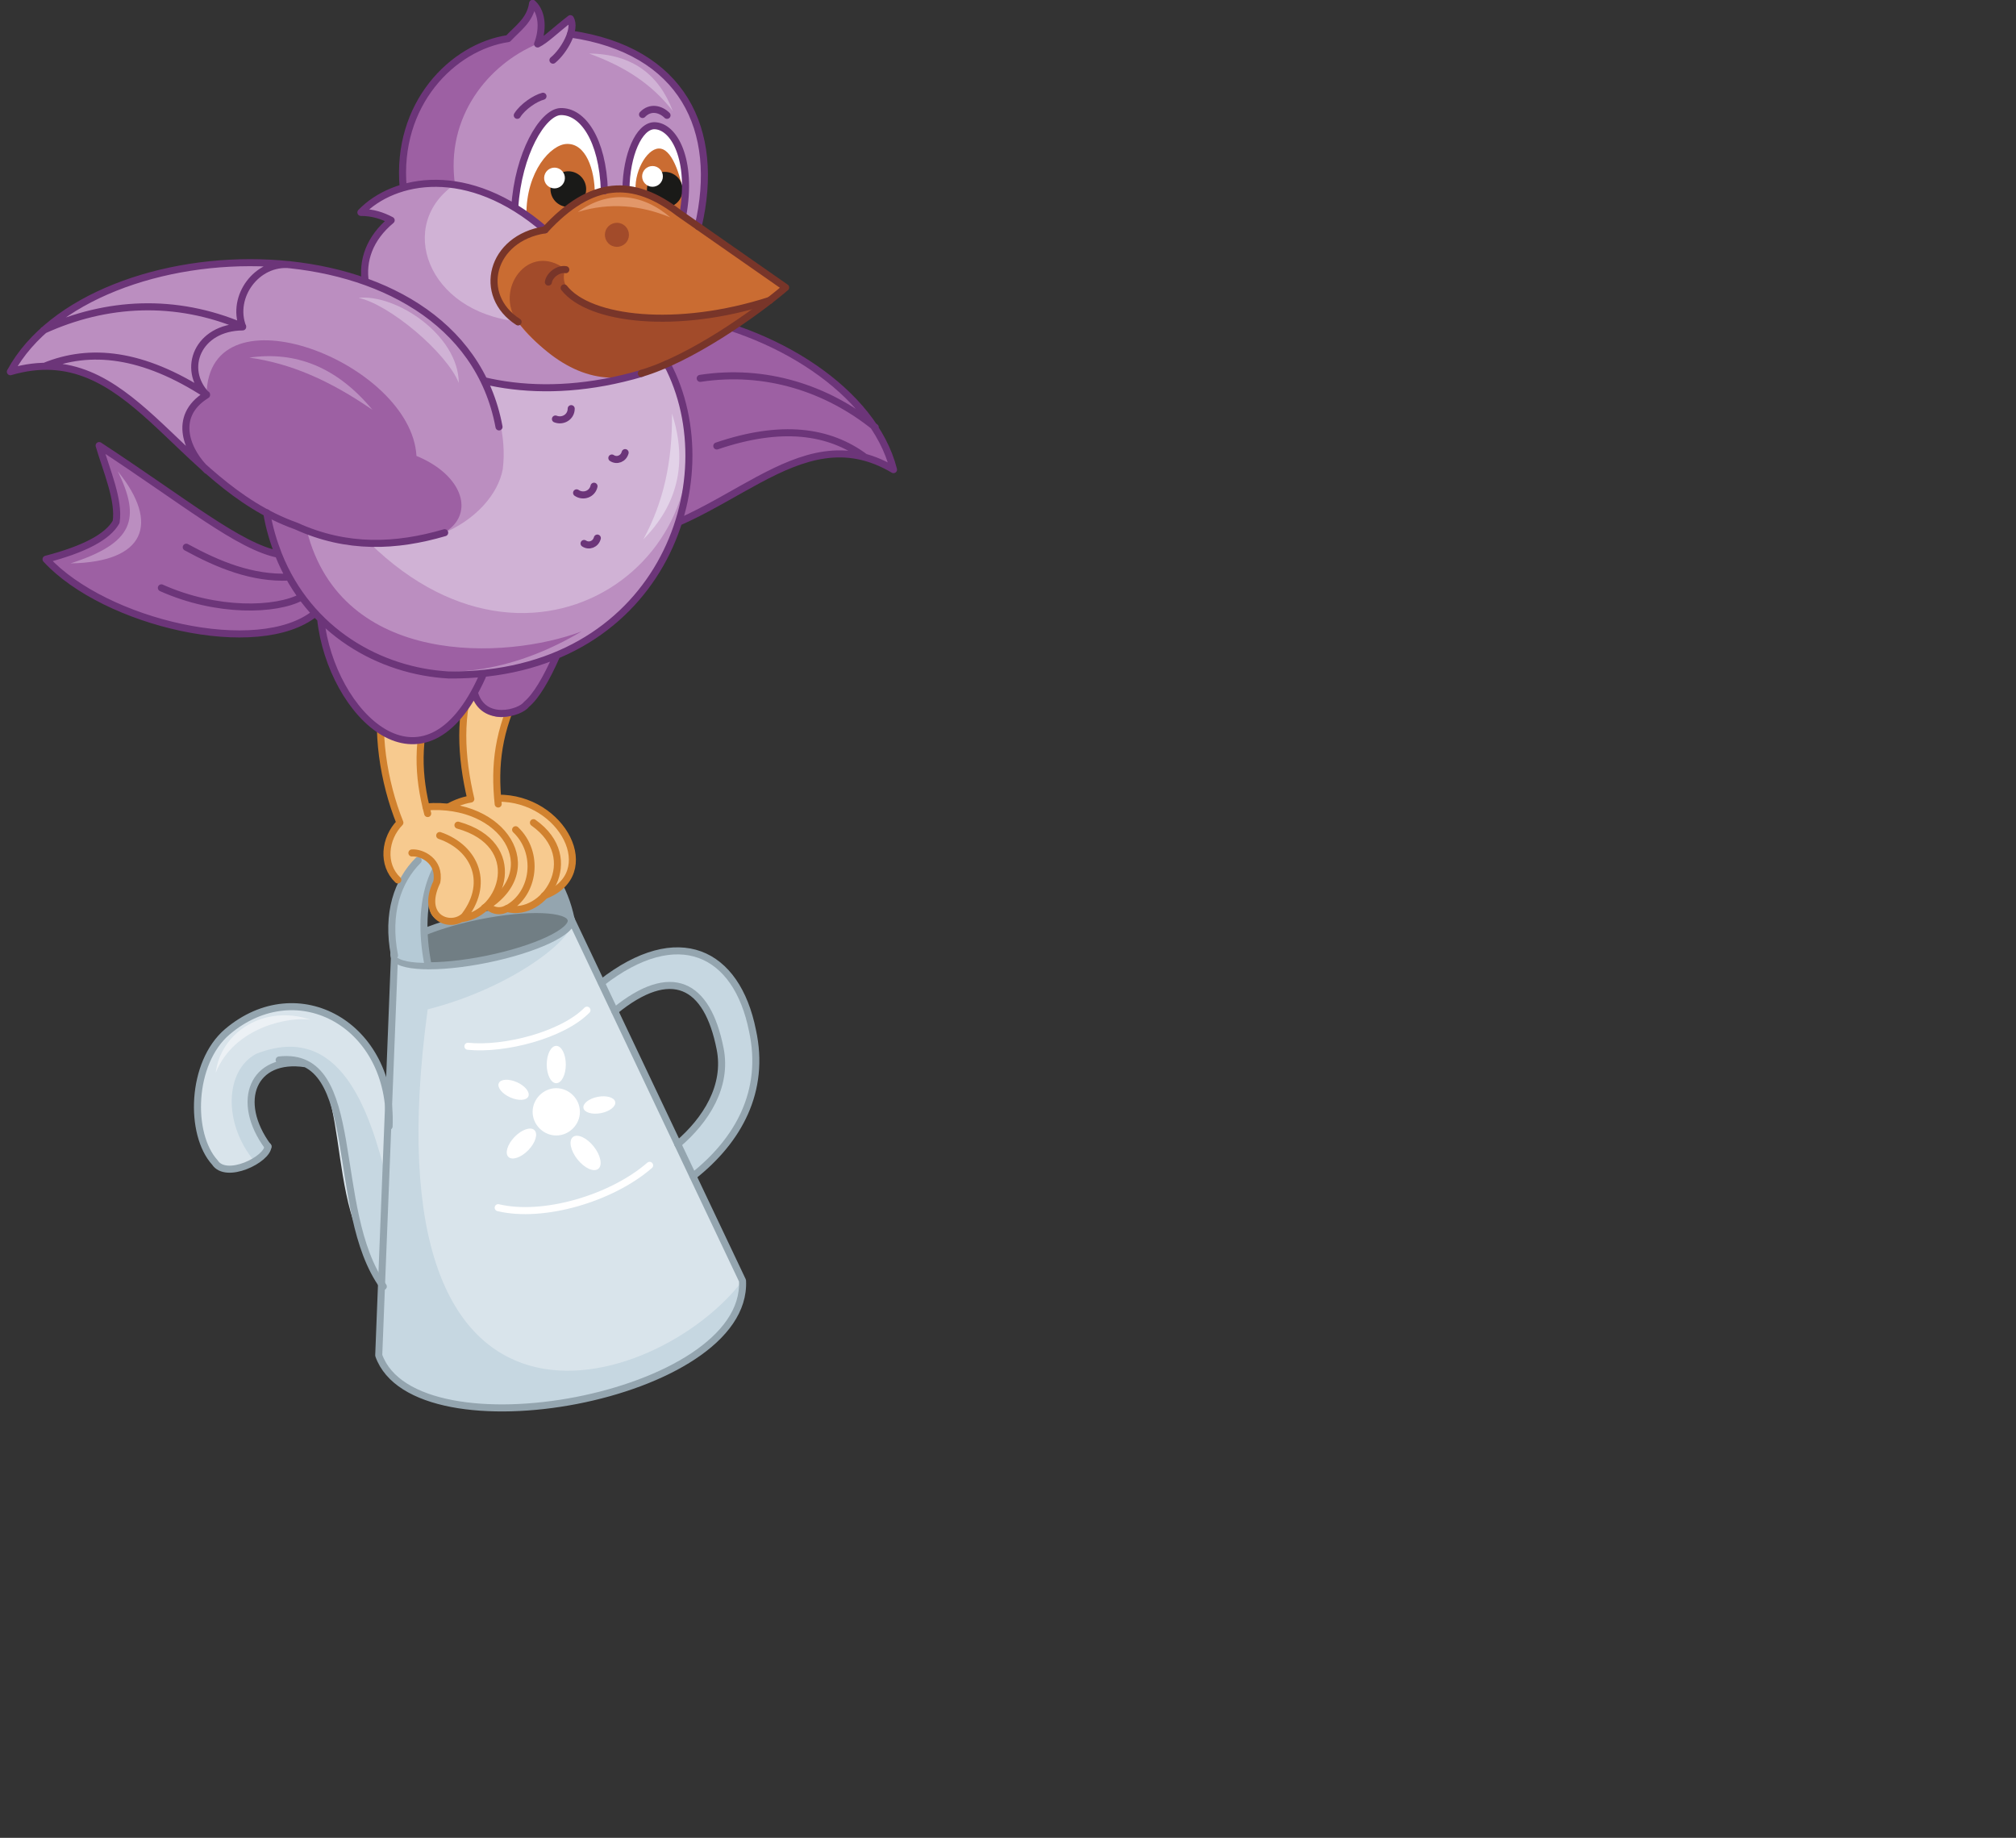 <?xml version="1.0" encoding="utf-8"?>
<!-- Generator: Adobe Illustrator 21.1.0, SVG Export Plug-In . SVG Version: 6.00 Build 0)  -->
<svg version="1.1" id="Layer_1" xmlns="http://www.w3.org/2000/svg" xmlns:xlink="http://www.w3.org/1999/xlink" x="0px" y="0px"
	 viewBox="0 0 486 443" style="enable-background:new 0 0 486 443;" xml:space="preserve">
<rect x="0" y="0" width="486" height="443" fill="#333333" stroke="none"/>
<style type="text/css">
	.st0{fill-rule:evenodd;clip-rule:evenodd;fill:#C6D7E1;}
	.st1{fill-rule:evenodd;clip-rule:evenodd;fill:#D9E4EB;}
	.st2{fill:none;stroke:#94A5AF;stroke-width:1.7;stroke-linecap:round;stroke-linejoin:round;stroke-miterlimit:22.926;}
	.st3{fill-rule:evenodd;clip-rule:evenodd;fill:#717E84;}
	.st4{fill-rule:evenodd;clip-rule:evenodd;fill:#B5CAD6;}
	.st5{fill-rule:evenodd;clip-rule:evenodd;fill:#94A5AF;}
	.st6{fill-rule:evenodd;clip-rule:evenodd;fill:#F7CA8F;}
	.st7{fill:none;stroke:#D1822F;stroke-width:1.7;stroke-linecap:round;stroke-linejoin:round;stroke-miterlimit:22.926;}
	.st8{fill-rule:evenodd;clip-rule:evenodd;fill:#ECF1F5;}
	.st9{fill-rule:evenodd;clip-rule:evenodd;fill:#FFFFFF;}
	.st10{fill-rule:evenodd;clip-rule:evenodd;fill:#9D60A3;}
	.st11{fill:none;stroke:#6C3579;stroke-width:1.7;stroke-linecap:round;stroke-linejoin:round;stroke-miterlimit:22.926;}
	.st12{fill-rule:evenodd;clip-rule:evenodd;fill:#A35939;}
	.st13{fill-rule:evenodd;clip-rule:evenodd;fill:#BB8EC0;}
	.st14{fill-rule:evenodd;clip-rule:evenodd;fill:#D0B2D5;}
	.st15{fill-rule:evenodd;clip-rule:evenodd;fill:#CA6C32;}
	.st16{fill-rule:evenodd;clip-rule:evenodd;fill:#1A1A18;}
	.st17{fill-rule:evenodd;clip-rule:evenodd;fill:#A24B2A;}
	.st18{fill:none;stroke:#783529;stroke-width:1.7;stroke-linecap:round;stroke-linejoin:round;stroke-miterlimit:22.926;}
	.st19{fill-rule:evenodd;clip-rule:evenodd;fill:#E29769;}
	.st20{fill:none;stroke:#822E2D;stroke-width:1.7;stroke-linecap:round;stroke-linejoin:round;stroke-miterlimit:22.926;}
	.st21{fill:none;stroke:#FFFFFF;stroke-width:1.7;stroke-linecap:round;stroke-linejoin:round;stroke-miterlimit:22.926;}
	.st22{fill-rule:evenodd;clip-rule:evenodd;fill:#E2D2E8;}
</style>
<path class="st0" d="M167.1,283.5l-3.7-7.8c10-8.6,13.8-18.2,8.4-29.4c-4-11.1-11.8-11.9-23.5-2.5l-3.3-6.9
	c18.5-14.4,32.6-7.5,36.4,11.5C184.6,263,178,274.9,167.1,283.5z"/>
<path class="st1" d="M51.8,280.2c4.1,4.5,14.4-1.6,12.2-4.7c-6-12.2-3.4-18,5.1-19.3c17.5-2.9,7.4,36,23.3,50l1.4-34.6
	c1-24.4-22-37.2-39-22.8C46,256.2,45.5,273.4,51.8,280.2z"/>
<path class="st0" d="M61.4,280l3.2-3.6c-7.8-12.6-4-18.8,4.5-20.1c17.5-2.9,10.8,39,23.2,53.8l1-25.6C89.1,267.6,82,246.1,61.8,254
	C54.2,258,53.7,270.8,61.4,280z"/>
<path class="st1" d="M137.7,221.4c-2.5,8.1-39.4,15-42.6,8.9l-3.8,96.4c8.8,24.8,89.1,10.2,87.7-18L137.7,221.4z"/>
<path class="st0" d="M137.7,221.4c-3.8,8.3-40.2,15.1-42.6,8.9l-3.8,96.4c8.8,24.8,89.1,10.2,87.7-18
	c-20.3,26.8-91.5,49.5-75.9-65.4C124.4,237.9,140,225,137.7,221.4z"/>
<path class="st2" d="M95.1,230.3l-3.8,96.4c8.8,24.8,89.1,10.2,87.7-18l-41.4-87.3"/>
<ellipse transform="matrix(0.98 -0.2 0.2 0.98 -42.916 27.914)" class="st3" cx="116.4" cy="225.9" rx="21.8" ry="5.3"/>
<ellipse transform="matrix(0.98 -0.2 0.2 0.98 -42.916 27.914)" class="st2" cx="116.4" cy="225.9" rx="21.8" ry="5.3"/>
<path class="st4" d="M100.8,207.4c1.3-1.6,2.8-0.8,4.3,2.3c-3,6.9-3.9,14-2,22.4c-3.8,0-6.7-0.4-8-1.8
	C93.1,220.2,95.9,212.3,100.8,207.4z"/>
<path class="st2" d="M93.8,271.5c1-24.4-22-37.2-39-22.8c-8.8,7.5-9.2,24.7-3,31.5c2.7,4.2,12.7-0.7,12.8-3.9"/>
<path class="st2" d="M67.3,255.5c20.6-2.3,11.8,36.2,25.1,54.6 M64.6,276.4c-8.1-11-3.6-21.9,9-20"/>
<path class="st2" d="M111.5,201.8c10.7-2.1,22.9,3.9,26.2,19.9"/>
<path class="st5" d="M137.7,221.6l-3.2-2l-4.7-0.5l-18.3-17.4C122.2,199.7,134.5,205.7,137.7,221.6z"/>
<path class="st2" d="M103.2,232.7c-6.5-32.7,20.7-43,26.7-13.6"/>
<path class="st2" d="M145,236.9c18.5-14.4,32.6-7.5,36.4,11.5c3.2,14.6-3.4,26.5-14.3,35.1"/>
<path class="st2" d="M148.2,243.7c13.6-11.1,22.3-6.7,25.4,9.1c1.8,9-3.4,17.2-10.2,23"/>
<path class="st6" d="M112.4,169l8-3.9l2.3,6.7c-2.2,7.7-3.4,12-2.4,21.2c13.5-2,26.5,18.1,11,22.9c-2,2.7-4.1,4.2-8.1,3.4
	c-4.1,1.9-11.9-2.4-7.3-6.8c4.9-6.2-7.6-13.5-9.3-8.7c-2.6,3.3-6,2.9-5.4-1.3c0.7-5.7,8.2-9.4,12.4-9.7
	C111.5,182.7,111.2,177.8,112.4,169z"/>
<path class="st7" d="M125.1,166c-5,10.2-6,18.3-5,27.8"/>
<path class="st7" d="M120,192.4c15.6-0.2,25.2,18.3,11.2,23.5"/>
<path class="st7" d="M124.3,200c5.8,5.5,4.6,15.4-2,19c8.8,2.3,18.6-12,6.3-20.7"/>
<path class="st7" d="M122.2,219c-3.7,2.1-8.2-2.6-5-6.9c3.6-5.2-4.7-12.7-10-7.9c-1,2.9-5.2,4.3-5.5-0.9c1.3-7,7.6-10,11.8-10.7
	c-2.4-10.2-3-20.6,0.7-30.2"/>
<path class="st6" d="M92.6,165.8l3.9,1.6l7.4,0.3c-2.6,8.9-3,17.9-1.1,26.8c13.9-2.1,29.9,10.7,17.1,22.1c-3,2.2-4.5,4.3-8.4,4.7
	c-3.2,2.2-11.2,0.8-6.4-6.8c1.2-6.6-2.1-7.6-3.3-8.1l-5.1,6.6c-5-4.2-3.8-12-0.4-14.7C92.5,188.6,90.4,175.8,92.6,165.8z"/>
<path class="st7" d="M103.8,167.7c-3.4,10.9-3.1,19.2-0.7,28.4"/>
<path class="st7" d="M102.7,194.5c18.7-1.5,29.2,15.3,14.1,24.3"/>
<path class="st7" d="M106,201.4c8.7,3,12.3,11.8,5.5,20c9.9-1.5,15.3-17.9-1.1-22.5"/>
<path class="st2" d="M95.1,230.3c-2-10.2,0.8-18,5.7-22.9"/>
<path class="st7" d="M95.9,212.1c-3.9-3.7-3.2-10,0.5-13.8c-3.9-9.7-6-22.5-3.8-32.5 M111.5,221.2c-3.4,2.5-10.2-0.2-6.2-8.6
	c0.9-5.1-3.7-7.2-6-7"/>
<path class="st8" d="M74.9,245.8c-11.2-3.8-21.7,3-22.9,12.8C56.5,247.4,70,245,74.9,245.8z"/>
<path class="st9" d="M134.1,273.7c3.1,0,5.7-2.6,5.7-5.7c0-3.1-2.6-5.7-5.7-5.7s-5.7,2.6-5.7,5.7C128.4,271.1,131,273.7,134.1,273.7
	z"/>
<ellipse class="st9" cx="134.1" cy="256.6" rx="2.3" ry="4.5"/>
<ellipse transform="matrix(0.696 -0.718 0.718 0.696 -159.736 174.008)" class="st9" cx="125.7" cy="275.7" rx="4.5" ry="2.3"/>
<ellipse transform="matrix(0.783 -0.623 0.623 0.783 -142.365 148.155)" class="st9" cx="141" cy="277.9" rx="2.5" ry="4.9"/>
<ellipse transform="matrix(0.982 -0.188 0.188 0.982 -47.499 31.911)" class="st9" cx="144.5" cy="266.4" rx="3.9" ry="2"/>
<ellipse transform="matrix(0.409 -0.913 0.913 0.409 -166.538 268.222)" class="st9" cx="123.7" cy="262.6" rx="2" ry="3.9"/>
<path class="st10" d="M133.7,77.4c-11.7,2.5-25.8,15.8-27.5,30c-0.7,10.9,13.1,27.2,40.6,23.1c28-2.6,45.2-31.2,68.6-17.3
	C212,93.2,170.3,66.1,133.7,77.4z"/>
<path class="st11" d="M168.8,91.2c15.7-2.4,30.6,2.4,42.2,11.8 M146.8,130.5c28-2.6,45.2-31.2,68.6-17.3
	c-9.6-37.9-95.9-60.4-109.1-5.8 M172.8,107.5c15.6-5.3,27.1-3.7,35.7,2.7"/>
<path class="st12" d="M80.4,148.5l-5-15.3c-3.2,2.7-7,5.1-11.4,7.2C69,144.6,74.5,147.3,80.4,148.5z"/>
<path class="st10" d="M114.6,167.7l1-2.9c-15,29-34.7,8.2-38.4-15.6c10.8,10.3,25.6,14.1,39.4,12.6l1.2-3.5l14.2-0.6
	c0.3-0.1,0.6-0.3,0.9-0.4c-0.1,0.1-0.2,0.3-0.3,0.4l1.7-0.1C127.8,176.6,116.8,175.2,114.6,167.7z M76.6,147.5l2.9-5.4l-2.4-3.6
	l-3.8-3.7c-9,1.2-25.5-11.8-49.3-27.4c1.8,6.1,4.9,13.2,4.1,18.4c-2,3.6-7.7,6.6-16.9,9C25.4,150.3,62.9,158.6,76.6,147.5z"/>
<path class="st13" d="M104.2,85l17.5-17.8c56.5-7.2,66.9,94.1-13.5,95.5c-23.4-1.5-36.6-15.3-43.7-37.2c25-9.2,40.5,14.7,48.6-1
	C115.7,107.8,113.5,94.2,104.2,85z"/>
<path class="st14" d="M100.2,87.6l13.5-11l48,12.8c19.3,41.2-30.8,82.4-72.6,41.5l8.8-8.2C125.6,125.9,114.5,101.7,100.2,87.6z"/>
<path class="st11" d="M133.9,101c1.8,0.7,3.8-0.5,3.8-2.5 M147.5,110.4c1.2,0.8,2.8,0.2,3.2-1.3 M139,118.8c1.6,1.1,3.8,0.3,4.2-1.6
	 M140.8,131c1.2,0.8,2.8,0.2,3.2-1.3"/>
<path class="st14" d="M154.7,89.9l-23.2-34.6C112.8,39.3,94.9,43,87,51.2c2.9,0,5.2,0.8,7.3,1.9C73.6,70.5,105.8,104.4,154.7,89.9z"
	/>
<path class="st13" d="M154.7,89.9l-29.8-12.4c-22.1-2.3-29.4-23.5-15.2-33.1c-6.3,0.4-14.9-1.6-22.7,6.6c2.9,0,5.2,0.8,7.3,1.9
	C73.6,70.5,105.8,104.4,154.7,89.9z"/>
<path class="st13" d="M168.3,54.6l-36.8,0.7c-11-9.4-22.5-12.7-34.5-10.1c0-18.4,6.8-31.7,25.3-35.9l4.6-5.1l1.3-3.5
	c2.2,4.1,2.3,5.8,1.2,9.8l7.9-6.1l0.1,3.7C165.2,13,173.8,31.2,168.3,54.6z"/>
<path class="st10" d="M109.7,44.6l-12.7,0.7c-0.9-18.4,12.2-34.8,25.4-35.9l4.6-5.1l1.3-3.5c2.2,4.1,2.4,6,1.2,9.8
	C117.8,15.5,107.3,28.1,109.7,44.6z"/>
<path class="st9" d="M124,50l7.4,5.4c3.9-4.3,8.5-7.6,14.3-9.5c-0.4-12.4-5.3-19.3-10.6-19.1C130.7,27,124.8,37.1,124,50z"/>
<path class="st15" d="M126.9,51.9l4.6,3.4l4.6-4.3l7.3-4.1c0-6.1-2.2-12.4-6.8-12.2C132.9,34.8,126.8,41.2,126.9,51.9z"/>
<path class="st9" d="M150.9,45.6c4.9,0.9,9.4,3.3,13.7,6.3c2.4-13.4-2.1-21.6-6.9-21.6C154,30.4,151,37.4,150.9,45.6z"/>
<path class="st15" d="M153.3,46.6l11.2,5.3l0.5-4.1c-1-6-3.1-12.1-6.2-12C155.8,35.9,152.6,41.8,153.3,46.6z"/>
<ellipse transform="matrix(0.557 -0.831 0.831 0.557 32.969 153.348)" class="st16" cx="160.2" cy="45.8" rx="4.3" ry="4.3"/>
<path class="st15" d="M131.4,55.4c10-11,21.1-13.4,33.6-3.2l24.4,17c-12.6,9.9-23.7,18.1-34.8,20.7c-10,3.8-24-4-29.8-12.4
	C113.3,70.9,120,56.2,131.4,55.4z"/>
<ellipse transform="matrix(0.557 -0.831 0.831 0.557 34.284 149.51)" class="st9" cx="157.3" cy="42.6" rx="2.5" ry="2.5"/>
<path class="st17" d="M189.4,69.3c-12.6,9.9-23.7,18.1-34.8,20.7c-10.4,3.2-20.3-0.9-29.8-12.4c-5.8-7.6,2.5-19.5,11.5-12.7
	C131.5,77.2,173,81.3,189.4,69.3z"/>
<path class="st11" d="M164.6,51.9c2.4-13.4-2.1-21.6-6.9-21.6c-3.7,0.1-6.7,7.1-6.8,15.3 M160.8,27.8c-1.5-1.5-4-2.2-5.9-0.2
	 M130.9,23.2c-1.9,0.5-4.9,2.5-6.2,4.6 M145.7,46c-0.4-12.4-5.3-19.3-10.6-19.1c-4.3,0.2-10.2,10.2-11,23.1 M133.3,14.5
	c2.7-2.2,5.7-7.5,4.2-10c-4,3.1-5.9,5.1-7.9,6.1c1.2-3.1,1.4-7.4-1.2-9.8c-0.6,4.1-3.6,6-5.9,8.5c-13.4,2-27.1,15.8-25.3,35.9
	 M131.4,55.4C112.8,39.3,94.9,43,87,51.2c2.9,0,5.2,0.8,7.3,1.9c-20.8,17.3,11.6,51.3,60.4,36.9 M137.5,8.2
	c27,3.9,36.3,23,30.8,46.4"/>
<path class="st18" d="M136.4,65c-1.7-0.3-3.9,1.2-4.2,3"/>
<ellipse transform="matrix(0.419 -0.908 0.908 0.419 38.199 150.875)" class="st16" cx="137" cy="45.6" rx="4.3" ry="4.3"/>
<ellipse transform="matrix(0.42 -0.908 0.908 0.42 38.611 146.199)" class="st9" cx="133.6" cy="42.9" rx="2.5" ry="2.5"/>
<path class="st18" d="M185.6,72.4c-22.3,7.2-43.5,4.8-49.6-3"/>
<ellipse transform="matrix(0.581 -0.814 0.814 0.581 16.253 144.762)" class="st17" cx="148.7" cy="56.6" rx="2.9" ry="2.9"/>
<path class="st19" d="M161.6,52.4c-7.1-2.9-14.5-3.7-22.3-1.3C146.7,45.8,154.7,46.5,161.6,52.4z"/>
<path class="st20" d="M99.5,75.6c-8-3.1-16.9-4.9-26.8-5.5"/>
<path class="st13" d="M99.8,73.4c11.9,5.9,23.4,24,21.4,39.7c-2.2,11.9-21.5,25.6-49.9,13.7C42.1,116.3,31.4,81,2.5,89.6
	C11.5,69.1,63.7,51.3,99.8,73.4z"/>
<path class="st10" d="M49.8,95.1c0.4-26.7,49.3-7.8,50.6,14.8c19.3,7.9,14.7,30.4-28.9,17c-9.1-4.3-18.8-11.2-21.5-13.6
	C42.5,105.1,44.1,99.5,49.8,95.1z"/>
<path class="st10" d="M140.2,152.2c-30.7,18.3-65.6,11.8-75.9-28.5L74,128C82.4,160.8,121.9,159.1,140.2,152.2z"/>
<path class="st11" d="M134.2,158c-2.5,5.7-5,9.9-7.3,11.8c-1.4,2-10.3,4.7-12.5-2.7 M77.3,149.2c2.5,23,25,45.2,39,13.8 M69.7,139.1
	c-8.9,0.4-17.1-3-24.8-7.2 M72.7,143.9c-6.1,3.3-20.4,3.8-33.8-2.2 M67.1,133.6c-9.5-1.9-22.3-12.5-43.2-26.2
	c1.8,6.1,4.9,13.2,4.1,18.4c-2,3.6-7.7,6.6-16.9,9c14.2,15.4,51.2,24.1,64.9,13 M160.8,87.7c15,28.3-1.8,75.4-52.6,75
	c-16.5-0.9-33.7-10.4-41.1-29.1c-1.2-3.1-2.2-6.4-2.8-10"/>
<path class="st21" d="M112.8,252.2c8.8,0.9,22.8-2.7,28.7-8.7"/>
<path class="st21" d="M120.1,291.1c10.8,2.6,27.3-2.2,36.5-10.2"/>
<path class="st11" d="M69.9,63.8c-8-0.8-14.2,7.7-11.4,15c-10.8,0.1-14.8,10.1-8.7,16.4c-8.6,5.3-4.4,14,0.1,18.2 M58.5,78.7
	c-16.2-6.9-32.9-6-48,0.9 M120.3,102.9C110.7,51.2,21.9,53.8,2.5,89.6c29-8.5,39.6,26.8,68.9,37.2c12.3,5.6,24.2,5,35.8,1.6
	 M49.8,95.1c-15.4-10-28.1-11.3-39.1-6.8"/>
<path class="st18" d="M124.9,77.6c-10-6.4-6.6-20.2,6.5-22.2c11.2-12.2,21.3-12.5,32.2-4.1l25.8,18c-7.5,6.4-23.1,17.3-34.8,20.7"/>
<path class="st13" d="M60.1,86.2c10,1.4,19.4,5.5,29.7,12.6C81.2,88.4,71.2,84.6,60.1,86.2z M28.4,113.6
	c5.6,11.5,3.8,17.3-11.4,22.2C35,135.5,38.6,126.2,28.4,113.6z"/>
<path class="st14" d="M86.4,71.8c7.4,1.5,21.3,13.2,24.2,20.5C110.5,80.7,95.4,70.8,86.4,71.8z M162.2,26.8
	c-4.9-6.4-11.4-10.7-20.2-13.9C152.4,13,158.9,18,162.2,26.8z"/>
<path class="st22" d="M155.1,130c4.8-8.9,7-18.5,6.9-30.3C165.9,111.8,163.2,121.8,155.1,130z"/>
</svg>
